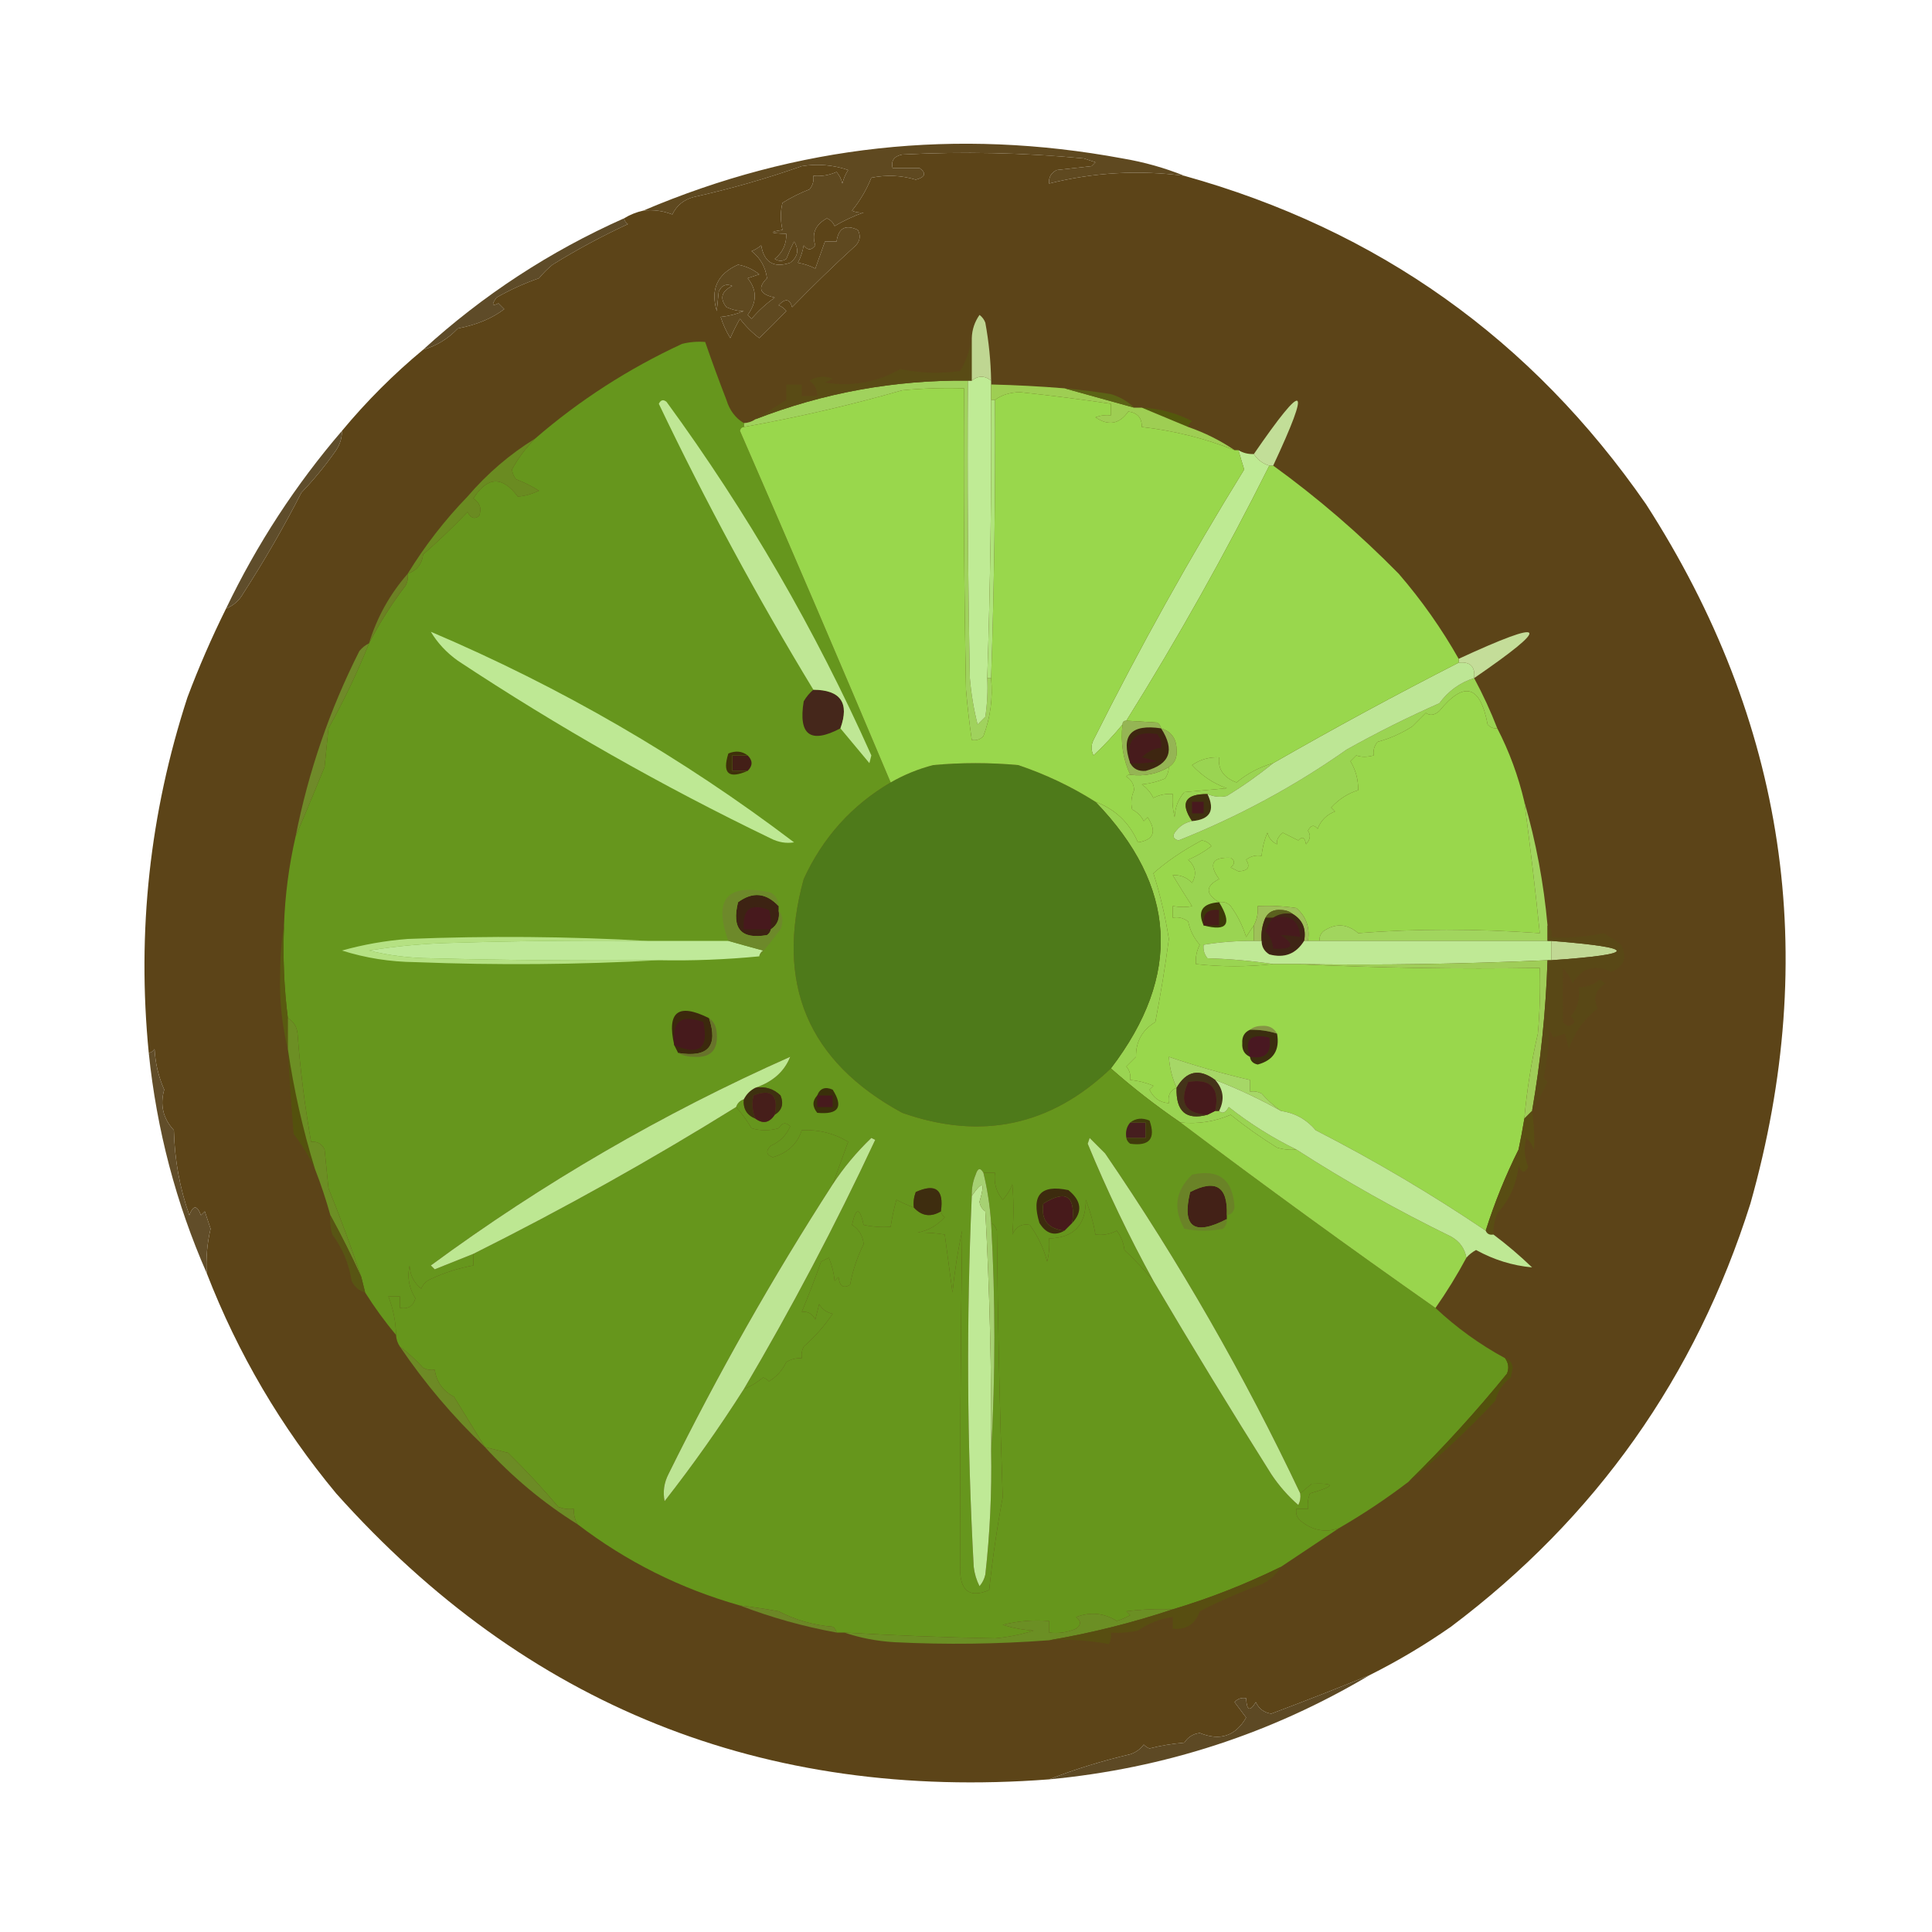 <?xml version="1.0" encoding="UTF-8"?>
<!DOCTYPE svg PUBLIC "-//W3C//DTD SVG 1.1//EN" "http://www.w3.org/Graphics/SVG/1.1/DTD/svg11.dtd">
<svg xmlns="http://www.w3.org/2000/svg" version="1.1" width="500px" height="500px" style="shape-rendering:geometricPrecision; text-rendering:geometricPrecision; image-rendering:optimizeQuality; fill-rule:evenodd; clip-rule:evenodd" xmlns:xlink="http://www.w3.org/1999/xlink">
<g><path style="opacity:0.004" fill="#fefffe" d="M 430.5,24.5 C 431.833,25.167 431.833,25.167 430.5,24.5 Z"/></g>
<g><path style="opacity:0.004" fill="#fefffe" d="M 378.5,26.5 C 379.833,27.167 379.833,27.167 378.5,26.5 Z"/></g>
<g><path style="opacity:0.004" fill="#fefffe" d="M 100.5,30.5 C 101.833,31.167 101.833,31.167 100.5,30.5 Z"/></g>
<g><path style="opacity:0.004" fill="#fefffe" d="M 353.5,30.5 C 354.833,31.167 354.833,31.167 353.5,30.5 Z"/></g>
<g><path style="opacity:0.004" fill="#fefffe" d="M 50.5,40.5 C 51.833,41.167 51.833,41.167 50.5,40.5 Z"/></g>
<g><path style="opacity:1" fill="#5f4920" d="M 306.5,45.5 C 294.676,43.951 283.009,44.618 271.5,47.5C 271.36,45.876 272.027,44.71 273.5,44C 276.5,43.667 279.5,43.333 282.5,43C 282.833,42.667 283.167,42.333 283.5,42C 282.5,41.667 281.5,41.333 280.5,41C 264.861,39.514 249.194,39.181 233.5,40C 231.385,40.424 230.552,41.591 231,43.5C 233.333,43.5 235.667,43.5 238,43.5C 239.814,44.851 239.481,45.851 237,46.5C 233.256,45.374 229.423,45.207 225.5,46C 224.264,49.093 222.597,51.926 220.5,54.5C 221.262,54.911 222.262,55.077 223.5,55C 220.878,55.923 218.378,57.089 216,58.5C 215.612,57.572 214.945,56.905 214,56.5C 211.003,58.144 210.003,60.477 211,63.5C 210,64.833 209,64.833 208,63.5C 207.727,65.101 207.227,66.601 206.5,68C 208.101,68.273 209.601,68.773 211,69.5C 211.856,67.132 212.69,64.798 213.5,62.5C 214.5,62.5 215.5,62.5 216.5,62.5C 216.995,59.003 218.828,58.003 222,59.5C 222.781,60.944 222.614,62.277 221.5,63.5C 215.805,68.696 210.305,74.029 205,79.5C 204.396,77.314 203.23,77.148 201.5,79C 202.308,79.308 202.975,79.808 203.5,80.5C 200.814,83.264 198.481,85.597 196.5,87.5C 194.597,86.053 192.93,84.386 191.5,82.5C 190.573,84.113 189.739,85.779 189,87.5C 187.943,85.781 187.11,83.947 186.5,82C 188.577,81.808 190.577,81.308 192.5,80.5C 191.152,80.55 189.652,80.217 188,79.5C 186.193,77.231 186.693,75.397 189.5,74C 187.892,73.342 186.725,73.842 186,75.5C 185.821,77.424 185.654,79.091 185.5,80.5C 183.801,74.897 185.634,70.897 191,68.5C 193.032,68.858 194.866,69.692 196.5,71C 195.5,71.333 194.5,71.667 193.5,72C 195.936,75.011 195.936,78.178 193.5,81.5C 193.833,81.833 194.167,82.167 194.5,82.5C 196.269,80.443 198.269,78.61 200.5,77C 196.613,76.2 195.946,74.533 198.5,72C 198.091,69.071 196.757,66.738 194.5,65C 195.416,64.626 196.25,64.126 197,63.5C 197.748,67.914 200.248,69.414 204.5,68C 206.515,66.445 206.848,64.611 205.5,62.5C 204.756,63.99 204.09,65.49 203.5,67C 202.5,67.667 201.5,67.667 200.5,67C 202.55,65.364 203.55,63.198 203.5,60.5C 199.162,60.378 198.828,60.045 202.5,59.5C 201.947,57.061 201.947,54.727 202.5,52.5C 204.725,51.106 207.058,49.94 209.5,49C 210.337,47.989 210.67,46.822 210.5,45.5C 212.591,45.682 214.591,45.348 216.5,44.5C 217.251,45.376 217.751,46.376 218,47.5C 218.309,46.234 218.809,45.067 219.5,44C 215.572,42.675 211.572,42.342 207.5,43C 198.382,46.214 189.049,48.881 179.5,51C 176.943,51.685 175.109,53.185 174,55.5C 171.619,54.565 169.119,54.232 166.5,54.5C 206.321,37.55 247.654,33.05 290.5,41C 296.113,41.947 301.446,43.447 306.5,45.5 Z"/></g>
<g><path style="opacity:0.004" fill="#fefffe" d="M 78.5,57.5 C 79.833,58.167 79.833,58.167 78.5,57.5 Z"/></g>
<g><path style="opacity:0.004" fill="#fefffe" d="M 18.5,58.5 C 19.833,59.167 19.833,59.167 18.5,58.5 Z"/></g>
<g><path style="opacity:0.004" fill="#fefffe" d="M 453.5,64.5 C 454.833,65.167 454.833,65.167 453.5,64.5 Z"/></g>
<g><path style="opacity:0.004" fill="#fefffe" d="M 39.5,65.5 C 40.833,66.167 40.833,66.167 39.5,65.5 Z"/></g>
<g><path style="opacity:0.004" fill="#fefffe" d="M 363.5,65.5 C 364.833,66.167 364.833,66.167 363.5,65.5 Z"/></g>
<g><path style="opacity:0.004" fill="#fefffe" d="M 379.5,69.5 C 380.833,70.167 380.833,70.167 379.5,69.5 Z"/></g>
<g><path style="opacity:1" fill="#5e4b28" d="M 161.5,56.5 C 161.611,57.117 161.944,57.617 162.5,58C 155.777,61.111 149.277,64.611 143,68.5C 141.726,69.535 140.56,70.702 139.5,72C 135.66,73.342 131.994,75.009 128.5,77C 127.167,78.84 127.334,79.34 129,78.5C 129.5,79 130,79.5 130.5,80C 127.346,82.406 123.346,84.072 118.5,85C 115.974,87.668 112.974,89.502 109.5,90.5C 124.961,76.386 142.294,65.052 161.5,56.5 Z"/></g>
<g><path style="opacity:0.004" fill="#fefffe" d="M 467.5,79.5 C 468.833,80.167 468.833,80.167 467.5,79.5 Z"/></g>
<g><path style="opacity:0.004" fill="#fefffe" d="M 101.5,81.5 C 102.833,82.167 102.833,82.167 101.5,81.5 Z"/></g>
<g><path style="opacity:1" fill="#5f4d2b" d="M 88.5,111.5 C 88.509,113.308 88.009,114.975 87,116.5C 84.299,120.38 81.299,124.047 78,127.5C 73.444,136.397 68.444,145.064 63,153.5C 61.951,155.384 60.451,156.718 58.5,157.5C 66.512,140.793 76.512,125.459 88.5,111.5 Z"/></g>
<g><path style="opacity:0.004" fill="#fefffe" d="M 11.5,169.5 C 12.833,170.167 12.833,170.167 11.5,169.5 Z"/></g>
<g><path style="opacity:0.004" fill="#fefffe" d="M 48.5,180.5 C 47.833,179.167 47.833,179.167 48.5,180.5 Z"/></g>
<g><path style="opacity:0.004" fill="#fefffe" d="M 491.5,211.5 C 492.833,212.167 492.833,212.167 491.5,211.5 Z"/></g>
<g><path style="opacity:1" fill="#5c4418" d="M 306.5,45.5 C 356.589,59.457 396.422,87.791 426,130.5C 462.179,186.739 471.179,247.072 453,311.5C 438.836,356.319 413.003,392.819 375.5,421C 368.775,425.693 361.775,429.86 354.5,433.5C 346.173,436.92 337.673,440.254 329,443.5C 327.11,443.215 325.777,442.215 325,440.5C 323.484,443.051 322.651,442.718 322.5,439.5C 321.325,439.281 320.325,439.614 319.5,440.5C 320.5,441.833 321.5,443.167 322.5,444.5C 319.757,449.287 315.757,450.621 310.5,448.5C 308.792,448.703 307.459,449.536 306.5,451C 303.443,451.256 300.443,451.756 297.5,452.5C 296.914,452.291 296.414,451.957 296,451.5C 295.097,452.701 293.931,453.535 292.5,454C 285.109,455.74 278.109,457.907 271.5,460.5C 197.611,466.12 136.111,441.454 87,386.5C 72.753,369.343 61.586,350.343 53.5,329.5C 53.273,325.61 53.606,321.776 54.5,318C 54,316.5 53.5,315 53,313.5C 52.667,313.833 52.333,314.167 52,314.5C 51,311.833 50,311.833 49,314.5C 46.515,307.472 45.182,300.139 45,292.5C 42.195,289.447 41.361,285.947 42.5,282C 41.023,278.67 40.19,275.17 40,271.5C 39.617,272.056 39.117,272.389 38.5,272.5C 35.413,241.117 38.747,210.45 48.5,180.5C 51.444,172.668 54.778,165.002 58.5,157.5C 60.451,156.718 61.951,155.384 63,153.5C 68.444,145.064 73.444,136.397 78,127.5C 81.299,124.047 84.299,120.38 87,116.5C 88.009,114.975 88.509,113.308 88.5,111.5C 94.876,103.825 101.876,96.825 109.5,90.5C 112.974,89.502 115.974,87.668 118.5,85C 123.346,84.072 127.346,82.406 130.5,80C 130,79.5 129.5,79 129,78.5C 127.334,79.34 127.167,78.84 128.5,77C 131.994,75.009 135.66,73.342 139.5,72C 140.56,70.702 141.726,69.535 143,68.5C 149.277,64.611 155.777,61.111 162.5,58C 161.944,57.617 161.611,57.117 161.5,56.5C 163.05,55.559 164.716,54.892 166.5,54.5C 169.119,54.232 171.619,54.565 174,55.5C 175.109,53.185 176.943,51.685 179.5,51C 189.049,48.881 198.382,46.214 207.5,43C 211.572,42.342 215.572,42.675 219.5,44C 218.809,45.067 218.309,46.234 218,47.5C 217.751,46.376 217.251,45.376 216.5,44.5C 214.591,45.348 212.591,45.682 210.5,45.5C 210.67,46.822 210.337,47.989 209.5,49C 207.058,49.94 204.725,51.106 202.5,52.5C 201.947,54.727 201.947,57.061 202.5,59.5C 198.828,60.045 199.162,60.378 203.5,60.5C 203.55,63.198 202.55,65.364 200.5,67C 201.5,67.667 202.5,67.667 203.5,67C 204.09,65.49 204.756,63.99 205.5,62.5C 206.848,64.611 206.515,66.445 204.5,68C 200.248,69.414 197.748,67.914 197,63.5C 196.25,64.126 195.416,64.626 194.5,65C 196.757,66.738 198.091,69.071 198.5,72C 195.946,74.533 196.613,76.2 200.5,77C 198.269,78.61 196.269,80.443 194.5,82.5C 194.167,82.167 193.833,81.833 193.5,81.5C 195.936,78.178 195.936,75.011 193.5,72C 194.5,71.667 195.5,71.333 196.5,71C 194.866,69.692 193.032,68.858 191,68.5C 185.634,70.897 183.801,74.897 185.5,80.5C 185.654,79.091 185.821,77.424 186,75.5C 186.725,73.842 187.892,73.342 189.5,74C 186.693,75.397 186.193,77.231 188,79.5C 189.652,80.217 191.152,80.55 192.5,80.5C 190.577,81.308 188.577,81.808 186.5,82C 187.11,83.947 187.943,85.781 189,87.5C 189.739,85.779 190.573,84.113 191.5,82.5C 192.93,84.386 194.597,86.053 196.5,87.5C 198.481,85.597 200.814,83.264 203.5,80.5C 202.975,79.808 202.308,79.308 201.5,79C 203.23,77.148 204.396,77.314 205,79.5C 210.305,74.029 215.805,68.696 221.5,63.5C 222.614,62.277 222.781,60.944 222,59.5C 218.828,58.003 216.995,59.003 216.5,62.5C 215.5,62.5 214.5,62.5 213.5,62.5C 212.69,64.798 211.856,67.132 211,69.5C 209.601,68.773 208.101,68.273 206.5,68C 207.227,66.601 207.727,65.101 208,63.5C 209,64.833 210,64.833 211,63.5C 210.003,60.477 211.003,58.144 214,56.5C 214.945,56.905 215.612,57.572 216,58.5C 218.378,57.089 220.878,55.923 223.5,55C 222.262,55.077 221.262,54.911 220.5,54.5C 222.597,51.926 224.264,49.093 225.5,46C 229.423,45.207 233.256,45.374 237,46.5C 239.481,45.851 239.814,44.851 238,43.5C 235.667,43.5 233.333,43.5 231,43.5C 230.552,41.591 231.385,40.424 233.5,40C 249.194,39.181 264.861,39.514 280.5,41C 281.5,41.333 282.5,41.667 283.5,42C 283.167,42.333 282.833,42.667 282.5,43C 279.5,43.333 276.5,43.667 273.5,44C 272.027,44.71 271.36,45.876 271.5,47.5C 283.009,44.618 294.676,43.951 306.5,45.5 Z"/></g>
<g><path style="opacity:1" fill="#9ad452" d="M 381.5,175.5 C 383.771,179.709 385.771,184.042 387.5,188.5C 386.504,188.586 385.671,188.252 385,187.5C 383.082,177.3 378.915,176.133 372.5,184C 371.24,185.113 370.073,185.28 369,184.5C 367.833,185.667 366.667,186.833 365.5,188C 362.709,189.789 359.709,191.122 356.5,192C 355.663,193.011 355.33,194.178 355.5,195.5C 353.799,195.966 352.299,195.966 351,195.5C 350.5,196 350,196.5 349.5,197C 350.867,199.301 351.534,201.801 351.5,204.5C 348.813,205.336 346.48,206.836 344.5,209C 344.833,209.333 345.167,209.667 345.5,210C 343.333,210.833 341.833,212.333 341,214.5C 340.086,213.346 339.253,213.513 338.5,215C 339.28,216.073 339.113,217.24 338,218.5C 337.683,216.699 337.016,216.366 336,217.5C 334.667,216.833 333.333,216.167 332,215.5C 330.796,216.471 330.296,217.471 330.5,218.5C 329.201,217.91 328.368,216.91 328,215.5C 327.187,217.436 326.687,219.436 326.5,221.5C 325.022,221.238 323.689,221.571 322.5,222.5C 323.661,224.378 322.994,225.378 320.5,225.5C 319.833,225.167 319.167,224.833 318.5,224.5C 319.641,223.575 319.641,222.741 318.5,222C 313.695,221.776 312.695,223.61 315.5,227.5C 311.928,229.329 311.928,231.329 315.5,233.5C 316.675,233.281 317.675,233.614 318.5,234.5C 320.278,236.945 321.611,239.611 322.5,242.5C 323.176,241.398 323.842,240.398 324.5,239.5C 324.5,240.833 324.5,242.167 324.5,243.5C 320.131,243.467 315.798,243.8 311.5,244.5C 311.33,245.822 311.663,246.989 312.5,248C 318.348,248.173 324.015,248.673 329.5,249.5C 322.761,250.239 316.094,250.239 309.5,249.5C 309.357,247.738 309.691,246.071 310.5,244.5C 308.97,242.774 307.97,240.774 307.5,238.5C 306.311,237.571 304.978,237.238 303.5,237.5C 303.5,236.5 303.5,235.5 303.5,234.5C 305.446,234.807 307.113,234.807 308.5,234.5C 306.726,231.763 305.059,229.096 303.5,226.5C 305.484,226.383 307.15,227.05 308.5,228.5C 309.78,226.276 309.447,224.276 307.5,222.5C 309.664,221.586 311.664,220.419 313.5,219C 312.892,218.13 312.059,217.63 311,217.5C 306.07,220.136 301.903,222.97 298.5,226C 300.257,231.53 301.591,237.197 302.5,243C 301.543,250.203 300.376,257.37 299,264.5C 295.603,266.558 293.937,269.558 294,273.5C 293.167,274.333 292.333,275.167 291.5,276C 292.337,277.011 292.67,278.178 292.5,279.5C 294.564,279.687 296.564,280.187 298.5,281C 298.167,281.333 297.833,281.667 297.5,282C 298.509,284.172 300.176,285.338 302.5,285.5C 302.157,283.517 302.824,282.183 304.5,281.5C 304.288,287.643 306.955,289.976 312.5,288.5C 313.167,288.167 313.833,287.833 314.5,287.5C 314.833,287.5 315.167,287.5 315.5,287.5C 316.329,288.332 317.162,287.999 318,286.5C 323.509,290.83 329.343,294.496 335.5,297.5C 333.801,297.66 332.134,297.494 330.5,297C 326.324,294.412 322.324,291.579 318.5,288.5C 314.374,290.281 310.041,290.948 305.5,290.5C 299.19,286.185 293.19,281.518 287.5,276.5C 305.942,252.354 304.609,229.354 283.5,207.5C 288.619,209.42 292.286,212.92 294.5,218C 298.601,217.391 299.434,215.224 297,211.5C 296.667,211.833 296.333,212.167 296,212.5C 295.333,211.167 294.333,210.167 293,209.5C 292.605,207.821 292.772,206.155 293.5,204.5C 293.471,202.971 292.804,201.804 291.5,201C 291.728,200.601 292.062,200.435 292.5,200.5C 296.162,200.966 299.495,200.299 302.5,198.5C 302.461,199.583 302.127,200.583 301.5,201.5C 299.577,202.308 297.577,202.808 295.5,203C 296.77,203.9 297.77,205.066 298.5,206.5C 300.071,205.691 301.738,205.357 303.5,205.5C 303.338,207.527 303.505,209.527 304,211.5C 304.093,208.993 304.926,206.826 306.5,205C 310.167,204.667 313.833,204.333 317.5,204C 314.018,202.756 311.018,200.756 308.5,198C 310.656,196.546 312.99,195.879 315.5,196C 315.159,199.059 316.659,201.226 320,202.5C 322.853,200.158 326.019,198.491 329.5,197.5C 325.733,200.56 321.733,203.394 317.5,206C 315.803,206.384 314.137,206.218 312.5,205.5C 306.687,205.466 305.353,207.8 308.5,212.5C 306.629,212.859 305.129,213.859 304,215.5C 303.409,216.483 303.743,217.15 305,217.5C 320.493,211.34 334.993,203.506 348.5,194C 356.321,189.617 364.321,185.617 372.5,182C 374.839,178.814 377.839,176.648 381.5,175.5 Z"/></g>
<g><path style="opacity:1" fill="#403110" d="M 312.5,205.5 C 314.521,209.751 313.187,212.084 308.5,212.5C 305.353,207.8 306.687,205.466 312.5,205.5 Z"/></g>
<g><path style="opacity:1" fill="#48191e" d="M 308.5,207.5 C 309.5,207.5 310.5,207.5 311.5,207.5C 311.5,208.5 311.5,209.5 311.5,210.5C 310.5,210.5 309.5,210.5 308.5,210.5C 308.5,209.5 308.5,208.5 308.5,207.5 Z"/></g>
<g><path style="opacity:1" fill="#95b554" d="M 291.5,186.5 C 293.934,186.648 296.601,186.814 299.5,187C 300.056,187.383 300.389,187.883 300.5,188.5C 303.117,189.297 304.45,191.131 304.5,194C 304.693,196.008 304.026,197.508 302.5,198.5C 299.495,200.299 296.162,200.966 292.5,200.5C 290.642,196.473 289.975,192.14 290.5,187.5C 290.5,186.833 290.833,186.5 291.5,186.5 Z"/></g>
<g><path style="opacity:1" fill="#4e7a1a" d="M 283.5,207.5 C 304.609,229.354 305.942,252.354 287.5,276.5C 271.961,291.367 253.961,295.2 233.5,288C 209.07,274.743 200.57,254.576 208,227.5C 212.947,216.727 220.447,208.393 230.5,202.5C 233.936,200.519 237.603,199.019 241.5,198C 248.833,197.333 256.167,197.333 263.5,198C 270.614,200.392 277.281,203.559 283.5,207.5 Z"/></g>
<g><path style="opacity:1" fill="#3e2611" d="M 300.5,188.5 C 304.119,194.138 302.786,197.804 296.5,199.5C 294.645,199.66 293.312,198.993 292.5,197.5C 290,190.321 292.666,187.321 300.5,188.5 Z"/></g>
<g><path style="opacity:1" fill="#471b1c" d="M 292.5,197.5 C 291.333,191.504 293.666,189.004 299.5,190C 300.337,191.011 300.67,192.178 300.5,193.5C 298.567,193.729 296.9,194.562 295.5,196C 296.833,196.333 298.167,196.667 299.5,197C 297.19,197.497 294.857,197.663 292.5,197.5 Z"/></g>
<g><path style="opacity:1" fill="#6f8a29" d="M 95.5,166.5 C 92.487,174.023 88.987,181.357 85,188.5C 84.667,191.833 84.333,195.167 84,198.5C 81.481,204.684 78.981,210.684 76.5,216.5C 79.822,199.675 85.322,183.675 93,168.5C 93.708,167.619 94.542,166.953 95.5,166.5 Z"/></g>
<g><path style="opacity:1" fill="#bde695" d="M 377.5,171.5 C 380.5,171.167 381.833,172.5 381.5,175.5C 377.839,176.648 374.839,178.814 372.5,182C 364.321,185.617 356.321,189.617 348.5,194C 334.993,203.506 320.493,211.34 305,217.5C 303.743,217.15 303.409,216.483 304,215.5C 305.129,213.859 306.629,212.859 308.5,212.5C 313.187,212.084 314.521,209.751 312.5,205.5C 314.137,206.218 315.803,206.384 317.5,206C 321.733,203.394 325.733,200.56 329.5,197.5C 345.22,188.478 361.22,179.811 377.5,171.5 Z"/></g>
<g><path style="opacity:1" fill="#a0d25d" d="M 250.5,98.5 C 250.333,124.169 250.5,149.835 251,175.5C 251.34,179.558 252.007,183.558 253,187.5C 253.667,186.833 254.333,186.167 255,185.5C 255.498,182.183 255.665,178.85 255.5,175.5C 255.833,175.5 256.167,175.5 256.5,175.5C 256.986,180.699 256.319,185.699 254.5,190.5C 253.675,191.386 252.675,191.719 251.5,191.5C 250.869,187.196 250.369,182.863 250,178.5C 249.5,152.502 249.333,126.502 249.5,100.5C 244.156,100.334 238.823,100.501 233.5,101C 220.21,104.824 206.544,107.99 192.5,110.5C 192.5,110.167 192.5,109.833 192.5,109.5C 193.609,109.443 194.609,109.11 195.5,108.5C 213.142,101.644 231.475,98.311 250.5,98.5 Z"/></g>
<g><path style="opacity:1" fill="#99d74c" d="M 387.5,188.5 C 390.583,194.454 392.916,200.787 394.5,207.5C 396.002,218.846 397.335,230.179 398.5,241.5C 381.987,240.324 366.32,240.324 351.5,241.5C 348.606,239.036 345.606,238.87 342.5,241C 341.748,241.671 341.414,242.504 341.5,243.5C 340.5,243.5 339.5,243.5 338.5,243.5C 339.037,240.028 338.037,237.195 335.5,235C 332.183,234.502 328.85,234.335 325.5,234.5C 325.634,236.292 325.301,237.958 324.5,239.5C 323.842,240.398 323.176,241.398 322.5,242.5C 321.611,239.611 320.278,236.945 318.5,234.5C 317.675,233.614 316.675,233.281 315.5,233.5C 311.928,231.329 311.928,229.329 315.5,227.5C 312.695,223.61 313.695,221.776 318.5,222C 319.641,222.741 319.641,223.575 318.5,224.5C 319.167,224.833 319.833,225.167 320.5,225.5C 322.994,225.378 323.661,224.378 322.5,222.5C 323.689,221.571 325.022,221.238 326.5,221.5C 326.687,219.436 327.187,217.436 328,215.5C 328.368,216.91 329.201,217.91 330.5,218.5C 330.296,217.471 330.796,216.471 332,215.5C 333.333,216.167 334.667,216.833 336,217.5C 337.016,216.366 337.683,216.699 338,218.5C 339.113,217.24 339.28,216.073 338.5,215C 339.253,213.513 340.086,213.346 341,214.5C 341.833,212.333 343.333,210.833 345.5,210C 345.167,209.667 344.833,209.333 344.5,209C 346.48,206.836 348.813,205.336 351.5,204.5C 351.534,201.801 350.867,199.301 349.5,197C 350,196.5 350.5,196 351,195.5C 352.299,195.966 353.799,195.966 355.5,195.5C 355.33,194.178 355.663,193.011 356.5,192C 359.709,191.122 362.709,189.789 365.5,188C 366.667,186.833 367.833,185.667 369,184.5C 370.073,185.28 371.24,185.113 372.5,184C 378.915,176.133 383.082,177.3 385,187.5C 385.671,188.252 386.504,188.586 387.5,188.5 Z"/></g>
<g><path style="opacity:1" fill="#66961d" d="M 192.5,109.5 C 192.5,109.833 192.5,110.167 192.5,110.5C 191.957,110.56 191.624,110.893 191.5,111.5C 204.702,141.78 217.702,172.114 230.5,202.5C 220.447,208.393 212.947,216.727 208,227.5C 200.57,254.576 209.07,274.743 233.5,288C 253.961,295.2 271.961,291.367 287.5,276.5C 293.19,281.518 299.19,286.185 305.5,290.5C 327.196,306.855 349.196,322.855 371.5,338.5C 376.936,343.601 382.936,347.934 389.5,351.5C 390.412,352.738 390.579,354.072 390,355.5C 382.06,365.277 373.56,374.61 364.5,383.5C 358.795,387.859 352.795,391.859 346.5,395.5C 342.905,396.733 339.572,396.066 336.5,393.5C 335.614,392.675 335.281,391.675 335.5,390.5C 336.5,390.5 337.5,390.5 338.5,390.5C 338.343,389.127 338.51,387.793 339,386.5C 345.625,384.612 345.791,383.778 339.5,384C 338.429,384.852 337.429,385.685 336.5,386.5C 322.024,355.89 305.191,326.557 286,298.5C 284.667,297.167 283.333,295.833 282,294.5C 281.833,295 281.667,295.5 281.5,296C 286.53,308.18 292.197,320.013 298.5,331.5C 296.24,328.736 293.74,326.069 291,323.5C 290.784,321.616 290.117,319.949 289,318.5C 287.301,319.406 285.467,319.739 283.5,319.5C 282.978,316.432 282.145,313.432 281,310.5C 281.06,317.029 277.893,320.363 271.5,320.5C 271.662,322.527 271.495,324.527 271,326.5C 270.109,323.062 268.609,319.896 266.5,317C 264.43,316.621 262.93,317.455 262,319.5C 262.363,315.199 262.363,310.866 262,306.5C 261.417,308.002 260.584,309.335 259.5,310.5C 257.829,308.49 257.162,306.157 257.5,303.5C 256.5,303.5 255.5,303.5 254.5,303.5C 253.698,302.115 253.031,302.282 252.5,304C 251.767,305.766 251.433,307.599 251.5,309.5C 250.085,341.495 250.252,373.495 252,405.5C 252.202,407.256 252.702,408.922 253.5,410.5C 254.251,409.624 254.751,408.624 255,407.5C 256.195,396.867 256.695,386.2 256.5,375.5C 257.633,355.995 257.633,336.329 256.5,316.5C 257.222,316.918 257.722,317.584 258,318.5C 258.208,341.513 258.708,364.513 259.5,387.5C 258.013,395.45 256.846,403.45 256,411.5C 251.298,413.499 248.798,411.999 248.5,407C 248.436,377.509 248.602,348.009 249,318.5C 247.879,323.689 247.045,329.022 246.5,334.5C 245.833,329.5 245.167,324.5 244.5,319.5C 242.259,319.119 239.926,318.952 237.5,319C 240.29,318.439 242.623,317.106 244.5,315C 243.944,314.617 243.611,314.117 243.5,313.5C 244.321,307.842 242.154,306.175 237,308.5C 236.51,309.793 236.343,311.127 236.5,312.5C 234.97,311.933 233.47,311.267 232,310.5C 231.338,312.813 230.838,315.146 230.5,317.5C 228.143,317.663 225.81,317.497 223.5,317C 222.51,312.366 221.51,312.366 220.5,317C 222.328,318.163 223.328,319.83 223.5,322C 221.848,325.326 220.682,328.826 220,332.5C 218.284,333.552 217.284,332.886 217,330.5C 216.667,330.833 216.333,331.167 216,331.5C 215.808,329.423 215.308,327.423 214.5,325.5C 213.833,325.833 213.167,326.167 212.5,326.5C 210.895,331.007 209.229,335.34 207.5,339.5C 209.124,339.36 210.29,340.027 211,341.5C 211.333,340.167 211.667,338.833 212,337.5C 212.772,338.849 213.939,339.682 215.5,340C 213.333,343.197 210.833,346.03 208,348.5C 207.517,349.448 207.351,350.448 207.5,351.5C 206.07,351.421 204.736,351.754 203.5,352.5C 202.479,354.619 200.979,356.286 199,357.5C 198.586,357.043 198.086,356.709 197.5,356.5C 195.971,357.763 194.305,358.763 192.5,359.5C 204.875,338.535 216.208,317.035 226.5,295C 226.167,294.833 225.833,294.667 225.5,294.5C 221.682,298.162 218.349,302.162 215.5,306.5C 216.833,302.833 218.167,299.167 219.5,295.5C 215.858,293.29 211.858,292.29 207.5,292.5C 206.361,296.036 203.861,298.369 200,299.5C 198.287,298.863 198.121,297.863 199.5,296.5C 201.833,295.5 203.5,293.833 204.5,291.5C 203.424,290.344 202.424,290.511 201.5,292C 199.167,292.667 196.833,292.667 194.5,292C 193.335,290.008 192.002,288.175 190.5,286.5C 190.833,285.5 191.5,284.833 192.5,284.5C 192.273,286.933 193.273,288.599 195.5,289.5C 197.455,290.93 199.121,290.597 200.5,288.5C 202.377,287.341 202.877,285.674 202,283.5C 200.211,281.771 198.044,281.104 195.5,281.5C 200.002,279.975 203.002,277.308 204.5,273.5C 171.496,288.164 140.496,306.164 111.5,327.5C 111.833,327.833 112.167,328.167 112.5,328.5C 115.859,327.151 119.192,325.818 122.5,324.5C 122.5,325.5 122.5,326.5 122.5,327.5C 118.715,328.178 115.049,329.345 111.5,331C 110.333,331.5 109.5,332.333 109,333.5C 107.113,331.974 106.113,329.974 106,327.5C 105.336,330.516 105.836,333.349 107.5,336C 106.968,338.02 105.635,338.853 103.5,338.5C 103.5,337.5 103.5,336.5 103.5,335.5C 102.5,335.5 101.5,335.5 100.5,335.5C 101.758,338.694 102.424,342.027 102.5,345.5C 99.589,342.01 96.922,338.344 94.5,334.5C 94.167,333.167 93.833,331.833 93.5,330.5C 90.881,322.729 88.048,315.062 85,307.5C 84.667,304.167 84.333,300.833 84,297.5C 83.29,296.027 82.124,295.36 80.5,295.5C 78.874,286.248 77.707,276.914 77,267.5C 76.8,265.68 75.966,264.347 74.5,263.5C 73.508,255.684 73.174,247.684 73.5,239.5C 73.764,231.721 74.764,224.054 76.5,216.5C 78.981,210.684 81.481,204.684 84,198.5C 84.333,195.167 84.667,191.833 85,188.5C 88.987,181.357 92.487,174.023 95.5,166.5C 98.203,161.258 101.369,156.258 105,151.5C 105.483,150.552 105.649,149.552 105.5,148.5C 107.893,147.647 109.226,145.981 109.5,143.5C 113.342,140.165 117.175,136.498 121,132.5C 121.853,134.125 122.853,134.458 124,133.5C 124.711,131.633 124.211,130.133 122.5,129C 126.149,123.29 129.982,123.124 134,128.5C 135.624,128.43 137.457,127.93 139.5,127C 137.623,125.815 135.623,124.815 133.5,124C 132.941,123.275 132.608,122.442 132.5,121.5C 134.106,118.557 136.106,115.891 138.5,113.5C 149.944,103.6 162.611,95.434 176.5,89C 178.473,88.504 180.473,88.338 182.5,88.5C 184.209,93.452 186.042,98.452 188,103.5C 188.814,106.177 190.314,108.177 192.5,109.5 Z"/></g>
<g><path style="opacity:1" fill="#431f17" d="M 193.5,195.5 C 194.833,196.833 194.833,198.167 193.5,199.5C 192.167,199.5 190.833,199.5 189.5,199.5C 189.5,198.167 189.5,196.833 189.5,195.5C 190.833,195.5 192.167,195.5 193.5,195.5 Z"/></g>
<g><path style="opacity:1" fill="#3f310a" d="M 193.5,195.5 C 192.167,195.5 190.833,195.5 189.5,195.5C 189.5,196.833 189.5,198.167 189.5,199.5C 190.833,199.5 192.167,199.5 193.5,199.5C 188.539,201.673 186.872,200.173 188.5,195C 190.387,194.22 192.054,194.387 193.5,195.5 Z"/></g>
<g><path style="opacity:1" fill="#bee894" d="M 111.5,163.5 C 145.17,177.828 176.503,195.995 205.5,218C 203.447,218.325 201.447,217.991 199.5,217C 171.395,203.452 144.395,188.119 118.5,171C 115.572,168.91 113.239,166.41 111.5,163.5 Z"/></g>
<g><path style="opacity:1" fill="#45271b" d="M 210.5,178.5 C 217.552,178.55 219.885,181.883 217.5,188.5C 209.741,192.582 206.574,190.249 208,181.5C 208.698,180.309 209.531,179.309 210.5,178.5 Z"/></g>
<g><path style="opacity:1" fill="#c4dd99" d="M 381.5,175.5 C 381.833,172.5 380.5,171.167 377.5,171.5C 377.5,171.167 377.5,170.833 377.5,170.5C 400.501,159.878 401.834,161.545 381.5,175.5 Z"/></g>
<g><path style="opacity:1" fill="#6c8124" d="M 105.5,148.5 C 105.649,149.552 105.483,150.552 105,151.5C 101.369,156.258 98.203,161.258 95.5,166.5C 97.544,159.788 100.877,153.788 105.5,148.5 Z"/></g>
<g><path style="opacity:1" fill="#bfeb95" d="M 256.5,98.5 C 256.5,98.833 256.5,99.167 256.5,99.5C 256.5,100.833 256.5,102.167 256.5,103.5C 256.627,127.509 256.294,151.509 255.5,175.5C 255.665,178.85 255.498,182.183 255,185.5C 254.333,186.167 253.667,186.833 253,187.5C 252.007,183.558 251.34,179.558 251,175.5C 250.5,149.835 250.333,124.169 250.5,98.5C 250.833,98.5 251.167,98.5 251.5,98.5C 253.167,97.167 254.833,97.167 256.5,98.5 Z"/></g>
<g><path style="opacity:1" fill="#bfe795" d="M 217.5,188.5 C 219.885,181.883 217.552,178.55 210.5,178.5C 195.984,154.604 182.651,129.937 170.5,104.5C 171.002,103.479 171.668,103.312 172.5,104C 193.367,132.556 211.034,163.056 225.5,195.5C 225.333,196.167 225.167,196.833 225,197.5C 222.492,194.469 219.992,191.469 217.5,188.5 Z"/></g>
<g><path style="opacity:1" fill="#beea93" d="M 320.5,116.5 C 321.708,117.234 323.041,117.567 324.5,117.5C 325.436,118.974 326.77,119.974 328.5,120.5C 317.157,143.2 304.823,165.2 291.5,186.5C 290.833,186.5 290.5,186.833 290.5,187.5C 288.233,190.271 285.733,192.938 283,195.5C 282.333,194.167 282.333,192.833 283,191.5C 294.957,167.585 307.957,144.252 322,121.5C 321.513,119.956 321.013,118.29 320.5,116.5 Z"/></g>
<g><path style="opacity:1" fill="#99d74d" d="M 328.5,120.5 C 328.833,120.5 329.167,120.5 329.5,120.5C 341.026,128.846 351.859,138.18 362,148.5C 367.924,155.366 373.091,162.699 377.5,170.5C 377.5,170.833 377.5,171.167 377.5,171.5C 361.22,179.811 345.22,188.478 329.5,197.5C 326.019,198.491 322.853,200.158 320,202.5C 316.659,201.226 315.159,199.059 315.5,196C 312.99,195.879 310.656,196.546 308.5,198C 311.018,200.756 314.018,202.756 317.5,204C 313.833,204.333 310.167,204.667 306.5,205C 304.926,206.826 304.093,208.993 304,211.5C 303.505,209.527 303.338,207.527 303.5,205.5C 301.738,205.357 300.071,205.691 298.5,206.5C 297.77,205.066 296.77,203.9 295.5,203C 297.577,202.808 299.577,202.308 301.5,201.5C 302.127,200.583 302.461,199.583 302.5,198.5C 304.026,197.508 304.693,196.008 304.5,194C 304.45,191.131 303.117,189.297 300.5,188.5C 300.389,187.883 300.056,187.383 299.5,187C 296.601,186.814 293.934,186.648 291.5,186.5C 304.823,165.2 317.157,143.2 328.5,120.5 Z"/></g>
<g><path style="opacity:1" fill="#6a8b21" d="M 138.5,113.5 C 136.106,115.891 134.106,118.557 132.5,121.5C 132.608,122.442 132.941,123.275 133.5,124C 135.623,124.815 137.623,125.815 139.5,127C 137.457,127.93 135.624,128.43 134,128.5C 129.982,123.124 126.149,123.29 122.5,129C 124.211,130.133 124.711,131.633 124,133.5C 122.853,134.458 121.853,134.125 121,132.5C 117.175,136.498 113.342,140.165 109.5,143.5C 109.226,145.981 107.893,147.647 105.5,148.5C 109.958,141.235 115.124,134.568 121,128.5C 126.137,122.518 131.97,117.518 138.5,113.5 Z"/></g>
<g><path style="opacity:1" fill="#c2de98" d="M 329.5,120.5 C 329.167,120.5 328.833,120.5 328.5,120.5C 326.77,119.974 325.436,118.974 324.5,117.5C 337.813,98.144 339.48,99.144 329.5,120.5 Z"/></g>
<g><path style="opacity:1" fill="#53580c" d="M 295.5,105.5 C 300.131,105.723 304.464,106.89 308.5,109C 307.944,109.383 307.611,109.883 307.5,110.5C 303.429,108.815 299.429,107.148 295.5,105.5 Z"/></g>
<g><path style="opacity:1" fill="#9ece53" d="M 256.5,99.5 C 262.845,99.653 269.178,99.986 275.5,100.5C 281.394,102.153 287.394,103.82 293.5,105.5C 294.167,105.5 294.833,105.5 295.5,105.5C 299.429,107.148 303.429,108.815 307.5,110.5C 311.813,111.99 315.813,113.99 319.5,116.5C 311.887,113.472 303.887,111.472 295.5,110.5C 295.542,108.151 294.375,106.818 292,106.5C 289.703,109.78 286.87,110.28 283.5,108C 284.793,107.51 286.127,107.343 287.5,107.5C 287.5,106.5 287.5,105.5 287.5,104.5C 279.702,103.34 271.869,102.34 264,101.5C 261.39,101.533 259.223,102.2 257.5,103.5C 257.167,103.5 256.833,103.5 256.5,103.5C 256.5,102.167 256.5,100.833 256.5,99.5 Z"/></g>
<g><path style="opacity:1" fill="#99d74c" d="M 256.5,175.5 C 257.309,151.509 257.643,127.509 257.5,103.5C 259.223,102.2 261.39,101.533 264,101.5C 271.869,102.34 279.702,103.34 287.5,104.5C 287.5,105.5 287.5,106.5 287.5,107.5C 286.127,107.343 284.793,107.51 283.5,108C 286.87,110.28 289.703,109.78 292,106.5C 294.375,106.818 295.542,108.151 295.5,110.5C 303.887,111.472 311.887,113.472 319.5,116.5C 319.833,116.5 320.167,116.5 320.5,116.5C 321.013,118.29 321.513,119.956 322,121.5C 307.957,144.252 294.957,167.585 283,191.5C 282.333,192.833 282.333,194.167 283,195.5C 285.733,192.938 288.233,190.271 290.5,187.5C 289.975,192.14 290.642,196.473 292.5,200.5C 292.062,200.435 291.728,200.601 291.5,201C 292.804,201.804 293.471,202.971 293.5,204.5C 292.772,206.155 292.605,207.821 293,209.5C 294.333,210.167 295.333,211.167 296,212.5C 296.333,212.167 296.667,211.833 297,211.5C 299.434,215.224 298.601,217.391 294.5,218C 292.286,212.92 288.619,209.42 283.5,207.5C 277.281,203.559 270.614,200.392 263.5,198C 256.167,197.333 248.833,197.333 241.5,198C 237.603,199.019 233.936,200.519 230.5,202.5C 217.702,172.114 204.702,141.78 191.5,111.5C 191.624,110.893 191.957,110.56 192.5,110.5C 206.544,107.99 220.21,104.824 233.5,101C 238.823,100.501 244.156,100.334 249.5,100.5C 249.333,126.502 249.5,152.502 250,178.5C 250.369,182.863 250.869,187.196 251.5,191.5C 252.675,191.719 253.675,191.386 254.5,190.5C 256.319,185.699 256.986,180.699 256.5,175.5 Z"/></g>
<g><path style="opacity:1" fill="#afe37b" d="M 256.5,103.5 C 256.833,103.5 257.167,103.5 257.5,103.5C 257.643,127.509 257.309,151.509 256.5,175.5C 256.167,175.5 255.833,175.5 255.5,175.5C 256.294,151.509 256.627,127.509 256.5,103.5 Z"/></g>
<g><path style="opacity:1" fill="#5b6315" d="M 275.5,100.5 C 279.509,100.858 283.509,101.358 287.5,102C 289.879,102.716 291.879,103.883 293.5,105.5C 287.394,103.82 281.394,102.153 275.5,100.5 Z"/></g>
<g><path style="opacity:1" fill="#594b15" d="M 251.5,87.5 C 251.5,91.167 251.5,94.833 251.5,98.5C 251.167,98.5 250.833,98.5 250.5,98.5C 231.475,98.311 213.142,101.644 195.5,108.5C 198.177,106.818 200.843,105.151 203.5,103.5C 203.5,102.167 203.5,100.833 203.5,99.5C 204.833,99.5 206.167,99.5 207.5,99.5C 207.5,100.5 207.5,101.5 207.5,102.5C 208.833,102.5 210.167,102.5 211.5,102.5C 211.52,100.857 210.853,99.524 209.5,98.5C 211.421,97.359 213.421,97.192 215.5,98C 214.833,98.333 214.167,98.667 213.5,99C 220.431,100.141 226.931,98.975 233,95.5C 238.126,96.592 243.293,96.759 248.5,96C 250.041,93.323 251.041,90.49 251.5,87.5 Z"/></g>
<g><path style="opacity:1" fill="#bfd692" d="M 256.5,98.5 C 254.833,97.167 253.167,97.167 251.5,98.5C 251.5,94.833 251.5,91.167 251.5,87.5C 251.565,85.304 252.232,83.304 253.5,81.5C 254.192,82.025 254.692,82.692 255,83.5C 255.912,88.464 256.412,93.464 256.5,98.5 Z"/></g>
<g><path style="opacity:0.004" fill="#fefffe" d="M 9.5,224.5 C 10.833,225.167 10.833,225.167 9.5,224.5 Z"/></g>
<g><path style="opacity:1" fill="#3d2313" d="M 201.5,234.5 C 201.5,234.833 201.5,235.167 201.5,235.5C 201.88,237.698 201.213,239.365 199.5,240.5C 199.389,241.117 199.056,241.617 198.5,242C 191.806,243.176 189.306,240.343 191,233.5C 194.775,230.711 198.275,231.045 201.5,234.5 Z"/></g>
<g><path style="opacity:1" fill="#9ec159" d="M 338.5,243.5 C 338.167,243.5 337.833,243.5 337.5,243.5C 338.092,240.369 337.092,238.036 334.5,236.5C 333.726,235.853 332.726,235.52 331.5,235.5C 329.645,235.34 328.312,236.007 327.5,237.5C 326.659,239.379 326.325,241.379 326.5,243.5C 325.833,243.5 325.167,243.5 324.5,243.5C 324.5,242.167 324.5,240.833 324.5,239.5C 325.301,237.958 325.634,236.292 325.5,234.5C 328.85,234.335 332.183,234.502 335.5,235C 338.037,237.195 339.037,240.028 338.5,243.5 Z"/></g>
<g><path style="opacity:1" fill="#3c3809" d="M 315.5,233.5 C 318.956,239.142 317.623,241.142 311.5,239.5C 309.837,235.793 311.171,233.793 315.5,233.5 Z"/></g>
<g><path style="opacity:1" fill="#5a611e" d="M 334.5,236.5 C 332.585,236.216 330.919,236.549 329.5,237.5C 328.833,237.5 328.167,237.5 327.5,237.5C 328.312,236.007 329.645,235.34 331.5,235.5C 332.726,235.52 333.726,235.853 334.5,236.5 Z"/></g>
<g><path style="opacity:1" fill="#471d19" d="M 311.5,239.5 C 311.167,236.5 312.5,235.167 315.5,235.5C 315.5,236.833 315.5,238.167 315.5,239.5C 314.167,239.5 312.833,239.5 311.5,239.5 Z"/></g>
<g><path style="opacity:1" fill="#47191d" d="M 199.5,240.5 C 197.167,240.5 194.833,240.5 192.5,240.5C 192.081,235.302 194.248,233.635 199,235.5C 199.494,237.134 199.66,238.801 199.5,240.5 Z"/></g>
<g><path style="opacity:1" fill="#a1d55e" d="M 394.5,207.5 C 397.508,217.854 399.508,228.52 400.5,239.5C 400.5,240.833 400.5,242.167 400.5,243.5C 380.833,243.5 361.167,243.5 341.5,243.5C 341.414,242.504 341.748,241.671 342.5,241C 345.606,238.87 348.606,239.036 351.5,241.5C 366.32,240.324 381.987,240.324 398.5,241.5C 397.335,230.179 396.002,218.846 394.5,207.5 Z"/></g>
<g><path style="opacity:1" fill="#3f2515" d="M 334.5,236.5 C 337.092,238.036 338.092,240.369 337.5,243.5C 335.41,246.875 332.41,248.041 328.5,247C 327.177,246.184 326.511,245.017 326.5,243.5C 326.325,241.379 326.659,239.379 327.5,237.5C 328.167,237.5 328.833,237.5 329.5,237.5C 330.919,236.549 332.585,236.216 334.5,236.5 Z"/></g>
<g><path style="opacity:1" fill="#471a1d" d="M 329.5,237.5 C 333.851,236.533 336.185,238.2 336.5,242.5C 334.774,242.185 333.107,242.019 331.5,242C 335.339,244.599 334.672,245.766 329.5,245.5C 329.374,243.8 328.707,242.3 327.5,241C 327.978,239.697 328.645,238.531 329.5,237.5 Z"/></g>
<g><path style="opacity:1" fill="#bfe995" d="M 324.5,243.5 C 325.167,243.5 325.833,243.5 326.5,243.5C 326.511,245.017 327.177,246.184 328.5,247C 332.41,248.041 335.41,246.875 337.5,243.5C 337.833,243.5 338.167,243.5 338.5,243.5C 339.5,243.5 340.5,243.5 341.5,243.5C 361.167,243.5 380.833,243.5 400.5,243.5C 400.833,243.5 401.167,243.5 401.5,243.5C 401.5,245.167 401.5,246.833 401.5,248.5C 401.167,248.5 400.833,248.5 400.5,248.5C 378.909,249.488 357.242,249.822 335.5,249.5C 333.5,249.5 331.5,249.5 329.5,249.5C 324.015,248.673 318.348,248.173 312.5,248C 311.663,246.989 311.33,245.822 311.5,244.5C 315.798,243.8 320.131,243.467 324.5,243.5 Z"/></g>
<g><path style="opacity:1" fill="#b5e183" d="M 167.5,243.5 C 150.83,243.333 134.163,243.5 117.5,244C 110.104,244.151 102.771,244.818 95.5,246C 100.657,247.283 105.99,247.95 111.5,248C 131.164,248.5 150.831,248.667 170.5,248.5C 149.671,249.663 128.671,249.829 107.5,249C 100.935,248.931 94.601,247.931 88.5,246C 94.04,244.446 99.707,243.446 105.5,243C 126.337,242.171 147.004,242.337 167.5,243.5 Z"/></g>
<g><path style="opacity:1" fill="#bfe999" d="M 167.5,243.5 C 174.5,243.5 181.5,243.5 188.5,243.5C 191.372,244.325 194.372,245.159 197.5,246C 196.944,246.383 196.611,246.883 196.5,247.5C 187.862,248.34 179.195,248.673 170.5,248.5C 150.831,248.667 131.164,248.5 111.5,248C 105.99,247.95 100.657,247.283 95.5,246C 102.771,244.818 110.104,244.151 117.5,244C 134.163,243.5 150.83,243.333 167.5,243.5 Z"/></g>
<g><path style="opacity:1" fill="#6d892a" d="M 201.5,234.5 C 198.275,231.045 194.775,230.711 191,233.5C 189.306,240.343 191.806,243.176 198.5,242C 199.056,241.617 199.389,241.117 199.5,240.5C 201.213,239.365 201.88,237.698 201.5,235.5C 202.613,236.946 202.78,238.613 202,240.5C 200.125,242.982 198.291,245.315 196.5,247.5C 196.611,246.883 196.944,246.383 197.5,246C 194.372,245.159 191.372,244.325 188.5,243.5C 184.523,232.643 188.19,228.476 199.5,231C 200.823,231.816 201.489,232.983 201.5,234.5 Z"/></g>
<g><path style="opacity:1" fill="#c1d894" d="M 401.5,243.5 C 424.047,245.285 424.047,246.951 401.5,248.5C 401.5,246.833 401.5,245.167 401.5,243.5 Z"/></g>
<g><path style="opacity:1" fill="#595a10" d="M 73.5,239.5 C 73.174,247.684 73.508,255.684 74.5,263.5C 74.5,266.167 74.5,268.833 74.5,271.5C 72.987,265.405 72.32,259.072 72.5,252.5C 72.501,247.987 72.834,243.653 73.5,239.5 Z"/></g>
<g><path style="opacity:1" fill="#99d74c" d="M 329.5,249.5 C 331.5,249.5 333.5,249.5 335.5,249.5C 356.327,250.497 377.327,250.831 398.5,250.5C 398.666,256.176 398.499,261.843 398,267.5C 396.322,274.749 395.155,282.082 394.5,289.5C 394.067,292.166 393.567,294.832 393,297.5C 389.619,304.265 386.785,311.265 384.5,318.5C 370.37,308.962 355.704,300.295 340.5,292.5C 338.144,289.709 335.144,288.042 331.5,287.5C 329.71,286.239 328.043,284.739 326.5,283C 325.552,282.517 324.552,282.351 323.5,282.5C 323.5,281.5 323.5,280.5 323.5,279.5C 316.338,277.835 309.338,275.835 302.5,273.5C 302.694,276.33 303.361,278.996 304.5,281.5C 302.824,282.183 302.157,283.517 302.5,285.5C 300.176,285.338 298.509,284.172 297.5,282C 297.833,281.667 298.167,281.333 298.5,281C 296.564,280.187 294.564,279.687 292.5,279.5C 292.67,278.178 292.337,277.011 291.5,276C 292.333,275.167 293.167,274.333 294,273.5C 293.937,269.558 295.603,266.558 299,264.5C 300.376,257.37 301.543,250.203 302.5,243C 301.591,237.197 300.257,231.53 298.5,226C 301.903,222.97 306.07,220.136 311,217.5C 312.059,217.63 312.892,218.13 313.5,219C 311.664,220.419 309.664,221.586 307.5,222.5C 309.447,224.276 309.78,226.276 308.5,228.5C 307.15,227.05 305.484,226.383 303.5,226.5C 305.059,229.096 306.726,231.763 308.5,234.5C 307.113,234.807 305.446,234.807 303.5,234.5C 303.5,235.5 303.5,236.5 303.5,237.5C 304.978,237.238 306.311,237.571 307.5,238.5C 307.97,240.774 308.97,242.774 310.5,244.5C 309.691,246.071 309.357,247.738 309.5,249.5C 316.094,250.239 322.761,250.239 329.5,249.5 Z"/></g>
<g><path style="opacity:1" fill="#9fcd58" d="M 400.5,248.5 C 400.07,261.602 398.737,274.602 396.5,287.5C 395.833,288.167 395.167,288.833 394.5,289.5C 395.155,282.082 396.322,274.749 398,267.5C 398.499,261.843 398.666,256.176 398.5,250.5C 377.327,250.831 356.327,250.497 335.5,249.5C 357.242,249.822 378.909,249.488 400.5,248.5 Z"/></g>
<g><path style="opacity:1" fill="#594816" d="M 400.5,239.5 C 401.404,240.209 401.737,241.209 401.5,242.5C 406.099,242.8 410.599,242.467 415,241.5C 416.586,242.376 418.086,243.376 419.5,244.5C 421.214,247.775 420.381,250.108 417,251.5C 412.659,249.49 409.325,250.49 407,254.5C 406.417,252.998 405.584,251.665 404.5,250.5C 404.437,255.218 404.437,259.885 404.5,264.5C 405.5,265.833 406.5,265.833 407.5,264.5C 407.291,263.914 406.957,263.414 406.5,263C 408.291,260.894 408.958,258.394 408.5,255.5C 410.6,255.523 412.433,254.856 414,253.5C 414.5,253.833 415,254.167 415.5,254.5C 412.882,256.2 412.216,258.366 413.5,261C 409.921,263.762 407.421,267.262 406,271.5C 405.667,270.167 405.333,268.833 405,267.5C 404,267.833 403,268.167 402,268.5C 401.667,267.833 401.333,267.167 401,266.5C 400.8,270.753 400.3,274.92 399.5,279C 399.833,279.333 400.167,279.667 400.5,280C 399.232,282.627 397.899,285.127 396.5,287.5C 398.737,274.602 400.07,261.602 400.5,248.5C 400.833,248.5 401.167,248.5 401.5,248.5C 424.047,246.951 424.047,245.285 401.5,243.5C 401.167,243.5 400.833,243.5 400.5,243.5C 400.5,242.167 400.5,240.833 400.5,239.5 Z"/></g>
<g><path style="opacity:1" fill="#859544" d="M 323.5,266.5 C 324.274,265.853 325.274,265.52 326.5,265.5C 328.355,265.34 329.688,266.007 330.5,267.5C 328.236,266.781 325.903,266.448 323.5,266.5 Z"/></g>
<g><path style="opacity:1" fill="#3c290d" d="M 183.5,263.5 C 185.904,270.77 183.237,273.77 175.5,272.5C 175.167,271.833 174.833,271.167 174.5,270.5C 172.511,261.825 175.511,259.492 183.5,263.5 Z"/></g>
<g><path style="opacity:1" fill="#461a1c" d="M 174.5,270.5 C 173.78,264.362 176.28,262.362 182,264.5C 183.511,271.258 181.011,273.258 174.5,270.5 Z"/></g>
<g><path style="opacity:1" fill="#68732b" d="M 183.5,263.5 C 184.748,264.334 185.415,265.667 185.5,267.5C 185.833,271.833 183.833,273.833 179.5,273.5C 177.955,273.489 176.622,273.156 175.5,272.5C 183.237,273.77 185.904,270.77 183.5,263.5 Z"/></g>
<g><path style="opacity:1" fill="#3b2e0f" d="M 323.5,266.5 C 325.903,266.448 328.236,266.781 330.5,267.5C 331.258,271.733 329.591,274.399 325.5,275.5C 324.287,275.253 323.62,274.586 323.5,273.5C 322.053,272.866 321.387,271.699 321.5,270C 321.387,268.301 322.053,267.134 323.5,266.5 Z"/></g>
<g><path style="opacity:1" fill="#491821" d="M 323.5,273.5 C 321.919,269.077 323.585,267.41 328.5,268.5C 329.167,272.5 327.5,274.167 323.5,273.5 Z"/></g>
<g><path style="opacity:0.004" fill="#fefffe" d="M 482.5,278.5 C 483.833,279.167 483.833,279.167 482.5,278.5 Z"/></g>
<g><path style="opacity:1" fill="#a6d767" d="M 331.5,287.5 C 326.087,284.464 320.42,281.798 314.5,279.5C 310.391,276.455 307.058,277.122 304.5,281.5C 303.361,278.996 302.694,276.33 302.5,273.5C 309.338,275.835 316.338,277.835 323.5,279.5C 323.5,280.5 323.5,281.5 323.5,282.5C 324.552,282.351 325.552,282.517 326.5,283C 328.043,284.739 329.71,286.239 331.5,287.5 Z"/></g>
<g><path style="opacity:1" fill="#3e310f" d="M 195.5,281.5 C 198.044,281.104 200.211,281.771 202,283.5C 202.877,285.674 202.377,287.341 200.5,288.5C 201.508,283.333 199.675,281.666 195,283.5C 194.51,285.545 194.677,287.545 195.5,289.5C 193.273,288.599 192.273,286.933 192.5,284.5C 193.167,283.167 194.167,282.167 195.5,281.5 Z"/></g>
<g><path style="opacity:0.004" fill="#fefffe" d="M 19.5,282.5 C 20.833,283.167 20.833,283.167 19.5,282.5 Z"/></g>
<g><path style="opacity:1" fill="#3a300a" d="M 211.5,283.5 C 212.204,281.656 213.537,281.156 215.5,282C 218.341,286.514 217.007,288.514 211.5,288C 210.199,286.384 210.199,284.884 211.5,283.5 Z"/></g>
<g><path style="opacity:1" fill="#443319" d="M 314.5,279.5 C 316.65,281.922 316.983,284.589 315.5,287.5C 315.167,287.5 314.833,287.5 314.5,287.5C 315.717,281.552 313.383,279.052 307.5,280C 305.07,285.384 306.737,288.217 312.5,288.5C 306.955,289.976 304.288,287.643 304.5,281.5C 307.058,277.122 310.391,276.455 314.5,279.5 Z"/></g>
<g><path style="opacity:1" fill="#471a1d" d="M 211.5,283.5 C 212.833,283.5 214.167,283.5 215.5,283.5C 215.5,284.5 215.5,285.5 215.5,286.5C 214.167,286.5 212.833,286.5 211.5,286.5C 211.5,285.5 211.5,284.5 211.5,283.5 Z"/></g>
<g><path style="opacity:1" fill="#461e1a" d="M 200.5,288.5 C 199.121,290.597 197.455,290.93 195.5,289.5C 194.677,287.545 194.51,285.545 195,283.5C 199.675,281.666 201.508,283.333 200.5,288.5 Z"/></g>
<g><path style="opacity:1" fill="#471a1c" d="M 314.5,287.5 C 313.833,287.833 313.167,288.167 312.5,288.5C 306.737,288.217 305.07,285.384 307.5,280C 313.383,279.052 315.717,281.552 314.5,287.5 Z"/></g>
<g><path style="opacity:0.004" fill="#fefffe" d="M 495.5,287.5 C 496.833,288.167 496.833,288.167 495.5,287.5 Z"/></g>
<g><path style="opacity:1" fill="#54510d" d="M 74.5,271.5 C 76.013,281.895 78.346,292.229 81.5,302.5C 80.07,299.402 78.236,296.402 76,293.5C 75.372,286.171 74.872,278.837 74.5,271.5 Z"/></g>
<g><path style="opacity:1" fill="#403b0b" d="M 292.5,290.5 C 293.946,289.387 295.613,289.22 297.5,290C 299.15,294.686 297.484,296.686 292.5,296C 291.944,295.617 291.611,295.117 291.5,294.5C 293.167,294.5 294.833,294.5 296.5,294.5C 296.5,293.167 296.5,291.833 296.5,290.5C 295.167,290.5 293.833,290.5 292.5,290.5 Z"/></g>
<g><path style="opacity:1" fill="#461e1f" d="M 292.5,290.5 C 293.833,290.5 295.167,290.5 296.5,290.5C 296.5,291.833 296.5,293.167 296.5,294.5C 294.833,294.5 293.167,294.5 291.5,294.5C 291.232,292.901 291.566,291.568 292.5,290.5 Z"/></g>
<g><path style="opacity:1" fill="#66961c" d="M 190.5,286.5 C 192.002,288.175 193.335,290.008 194.5,292C 196.833,292.667 199.167,292.667 201.5,292C 202.424,290.511 203.424,290.344 204.5,291.5C 203.5,293.833 201.833,295.5 199.5,296.5C 198.121,297.863 198.287,298.863 200,299.5C 203.861,298.369 206.361,296.036 207.5,292.5C 211.858,292.29 215.858,293.29 219.5,295.5C 218.167,299.167 216.833,302.833 215.5,306.5C 199.96,330.585 185.794,355.585 173,381.5C 171.85,383.754 171.516,386.087 172,388.5C 179.347,379.118 186.18,369.451 192.5,359.5C 194.305,358.763 195.971,357.763 197.5,356.5C 198.086,356.709 198.586,357.043 199,357.5C 200.979,356.286 202.479,354.619 203.5,352.5C 204.736,351.754 206.07,351.421 207.5,351.5C 207.351,350.448 207.517,349.448 208,348.5C 210.833,346.03 213.333,343.197 215.5,340C 213.939,339.682 212.772,338.849 212,337.5C 211.667,338.833 211.333,340.167 211,341.5C 210.29,340.027 209.124,339.36 207.5,339.5C 209.229,335.34 210.895,331.007 212.5,326.5C 213.167,326.167 213.833,325.833 214.5,325.5C 215.308,327.423 215.808,329.423 216,331.5C 216.333,331.167 216.667,330.833 217,330.5C 217.284,332.886 218.284,333.552 220,332.5C 220.682,328.826 221.848,325.326 223.5,322C 223.328,319.83 222.328,318.163 220.5,317C 221.51,312.366 222.51,312.366 223.5,317C 225.81,317.497 228.143,317.663 230.5,317.5C 230.838,315.146 231.338,312.813 232,310.5C 233.47,311.267 234.97,311.933 236.5,312.5C 238.535,314.73 240.868,315.063 243.5,313.5C 243.611,314.117 243.944,314.617 244.5,315C 242.623,317.106 240.29,318.439 237.5,319C 239.926,318.952 242.259,319.119 244.5,319.5C 245.167,324.5 245.833,329.5 246.5,334.5C 247.045,329.022 247.879,323.689 249,318.5C 248.602,348.009 248.436,377.509 248.5,407C 248.798,411.999 251.298,413.499 256,411.5C 256.846,403.45 258.013,395.45 259.5,387.5C 258.708,364.513 258.208,341.513 258,318.5C 257.722,317.584 257.222,316.918 256.5,316.5C 256.201,312.072 255.535,307.739 254.5,303.5C 255.5,303.5 256.5,303.5 257.5,303.5C 257.162,306.157 257.829,308.49 259.5,310.5C 260.584,309.335 261.417,308.002 262,306.5C 262.363,310.866 262.363,315.199 262,319.5C 262.93,317.455 264.43,316.621 266.5,317C 268.609,319.896 270.109,323.062 271,326.5C 271.495,324.527 271.662,322.527 271.5,320.5C 277.893,320.363 281.06,317.029 281,310.5C 282.145,313.432 282.978,316.432 283.5,319.5C 285.467,319.739 287.301,319.406 289,318.5C 290.117,319.949 290.784,321.616 291,323.5C 293.74,326.069 296.24,328.736 298.5,331.5C 308.39,348.27 318.557,364.936 329,381.5C 330.961,384.463 333.294,387.129 336,389.5C 336.483,388.552 336.649,387.552 336.5,386.5C 337.429,385.685 338.429,384.852 339.5,384C 345.791,383.778 345.625,384.612 339,386.5C 338.51,387.793 338.343,389.127 338.5,390.5C 337.5,390.5 336.5,390.5 335.5,390.5C 335.281,391.675 335.614,392.675 336.5,393.5C 339.572,396.066 342.905,396.733 346.5,395.5C 341.479,398.864 336.479,402.197 331.5,405.5C 322.361,409.984 313.028,413.651 303.5,416.5C 299.486,416.334 295.486,416.501 291.5,417C 291.833,417.333 292.167,417.667 292.5,418C 291.391,418.638 290.225,419.138 289,419.5C 285.67,417.427 282.17,417.094 278.5,418.5C 279.833,419.5 279.833,420.5 278.5,421.5C 276.257,422.474 273.924,422.808 271.5,422.5C 271.5,421.5 271.5,420.5 271.5,419.5C 267.445,419.176 263.445,419.509 259.5,420.5C 262.107,421.318 264.774,421.818 267.5,422C 264.247,423.036 260.914,423.703 257.5,424C 244.502,423.768 231.502,423.268 218.5,422.5C 217.833,422.5 217.167,422.5 216.5,422.5C 216.389,421.883 216.056,421.383 215.5,421C 210.517,420.589 205.85,419.256 201.5,417C 198.173,416.39 194.839,415.89 191.5,415.5C 176.119,411.143 162.119,404.143 149.5,394.5C 148.766,393.292 148.433,391.959 148.5,390.5C 147.127,390.657 145.793,390.49 144.5,390C 140.363,385.11 136.03,380.443 131.5,376C 129.482,375.495 127.482,374.995 125.5,374.5C 122.825,370.156 120.159,365.822 117.5,361.5C 114.61,359.957 112.943,357.624 112.5,354.5C 111.448,354.649 110.448,354.483 109.5,354C 107.584,351.91 105.584,350.077 103.5,348.5C 102.89,347.609 102.557,346.609 102.5,345.5C 102.424,342.027 101.758,338.694 100.5,335.5C 101.5,335.5 102.5,335.5 103.5,335.5C 103.5,336.5 103.5,337.5 103.5,338.5C 105.635,338.853 106.968,338.02 107.5,336C 105.836,333.349 105.336,330.516 106,327.5C 106.113,329.974 107.113,331.974 109,333.5C 109.5,332.333 110.333,331.5 111.5,331C 115.049,329.345 118.715,328.178 122.5,327.5C 122.5,326.5 122.5,325.5 122.5,324.5C 145.872,312.821 168.538,300.154 190.5,286.5 Z"/></g>
<g><path style="opacity:1" fill="#6c8f24" d="M 74.5,263.5 C 75.966,264.347 76.8,265.68 77,267.5C 77.707,276.914 78.874,286.248 80.5,295.5C 82.124,295.36 83.29,296.027 84,297.5C 84.333,300.833 84.667,304.167 85,307.5C 88.048,315.062 90.881,322.729 93.5,330.5C 91.019,325.044 88.352,319.711 85.5,314.5C 84.363,310.421 83.029,306.421 81.5,302.5C 78.346,292.229 76.013,281.895 74.5,271.5C 74.5,268.833 74.5,266.167 74.5,263.5 Z"/></g>
<g><path style="opacity:1" fill="#99d54d" d="M 335.5,297.5 C 348.27,305.726 361.604,313.226 375.5,320C 377.746,321.257 379.079,323.09 379.5,325.5C 377.084,330.001 374.417,334.334 371.5,338.5C 349.196,322.855 327.196,306.855 305.5,290.5C 310.041,290.948 314.374,290.281 318.5,288.5C 322.324,291.579 326.324,294.412 330.5,297C 332.134,297.494 333.801,297.66 335.5,297.5 Z"/></g>
<g><path style="opacity:1" fill="#594d13" d="M 396.5,287.5 C 397.005,290.841 397.172,294.174 397,297.5C 396.581,296.328 395.915,295.328 395,294.5C 394.34,297.047 394.507,299.547 395.5,302C 394.576,303.811 393.743,303.645 393,301.5C 392.591,306.258 390.758,310.425 387.5,314C 386.767,315.766 386.433,317.599 386.5,319.5C 385.508,319.672 384.842,319.338 384.5,318.5C 386.785,311.265 389.619,304.265 393,297.5C 393.567,294.832 394.067,292.166 394.5,289.5C 395.167,288.833 395.833,288.167 396.5,287.5 Z"/></g>
<g><path style="opacity:1" fill="#bde792" d="M 195.5,281.5 C 194.167,282.167 193.167,283.167 192.5,284.5C 191.5,284.833 190.833,285.5 190.5,286.5C 168.538,300.154 145.872,312.821 122.5,324.5C 119.192,325.818 115.859,327.151 112.5,328.5C 112.167,328.167 111.833,327.833 111.5,327.5C 140.496,306.164 171.496,288.164 204.5,273.5C 203.002,277.308 200.002,279.975 195.5,281.5 Z"/></g>
<g><path style="opacity:1" fill="#614d29" d="M 53.5,329.5 C 45.557,311.401 40.557,292.401 38.5,272.5C 39.117,272.389 39.617,272.056 40,271.5C 40.19,275.17 41.023,278.67 42.5,282C 41.361,285.947 42.195,289.447 45,292.5C 45.182,300.139 46.515,307.472 49,314.5C 50,311.833 51,311.833 52,314.5C 52.333,314.167 52.667,313.833 53,313.5C 53.5,315 54,316.5 54.5,318C 53.606,321.776 53.273,325.61 53.5,329.5 Z"/></g>
<g><path style="opacity:1" fill="#3d2b0e" d="M 277.5,316.5 C 278.397,309.464 275.897,307.797 270,311.5C 269.364,315.704 271.197,318.037 275.5,318.5C 272.898,319.969 270.731,319.302 269,316.5C 266.82,309.321 269.32,306.487 276.5,308C 279.885,310.743 280.218,313.576 277.5,316.5 Z"/></g>
<g><path style="opacity:1" fill="#432117" d="M 317.5,314.5 C 317.5,314.833 317.5,315.167 317.5,315.5C 308.993,319.922 305.826,317.589 308,308.5C 314.634,305.066 317.8,307.066 317.5,314.5 Z"/></g>
<g><path style="opacity:1" fill="#3e2d0f" d="M 243.5,313.5 C 240.868,315.063 238.535,314.73 236.5,312.5C 236.343,311.127 236.51,309.793 237,308.5C 242.154,306.175 244.321,307.842 243.5,313.5 Z"/></g>
<g><path style="opacity:1" fill="#471a1b" d="M 277.5,316.5 C 276.833,317.167 276.167,317.833 275.5,318.5C 271.197,318.037 269.364,315.704 270,311.5C 275.897,307.797 278.397,309.464 277.5,316.5 Z"/></g>
<g><path style="opacity:1" fill="#6a8327" d="M 317.5,314.5 C 317.8,307.066 314.634,305.066 308,308.5C 305.826,317.589 308.993,319.922 317.5,315.5C 317.586,316.496 317.252,317.329 316.5,318C 313.167,318.667 309.833,318.667 306.5,318C 303.537,312.816 304.203,308.15 308.5,304C 315.454,302.445 319.12,305.278 319.5,312.5C 319.253,313.713 318.586,314.38 317.5,314.5 Z"/></g>
<g><path style="opacity:1" fill="#bee894" d="M 314.5,279.5 C 320.42,281.798 326.087,284.464 331.5,287.5C 335.144,288.042 338.144,289.709 340.5,292.5C 355.704,300.295 370.37,308.962 384.5,318.5C 384.842,319.338 385.508,319.672 386.5,319.5C 389.948,322.078 393.281,324.911 396.5,328C 391.441,327.538 386.608,326.038 382,323.5C 380.989,324.056 380.156,324.722 379.5,325.5C 379.079,323.09 377.746,321.257 375.5,320C 361.604,313.226 348.27,305.726 335.5,297.5C 329.343,294.496 323.509,290.83 318,286.5C 317.162,287.999 316.329,288.332 315.5,287.5C 316.983,284.589 316.65,281.922 314.5,279.5 Z"/></g>
<g><path style="opacity:0.004" fill="#fefffe" d="M 459.5,315.5 C 460.833,316.167 460.833,316.167 459.5,315.5 Z"/></g>
<g><path style="opacity:1" fill="#bfe996" d="M 256.5,375.5 C 256.695,386.2 256.195,396.867 255,407.5C 254.751,408.624 254.251,409.624 253.5,410.5C 252.702,408.922 252.202,407.256 252,405.5C 250.252,373.495 250.085,341.495 251.5,309.5C 254.336,305.402 255.002,305.902 253.5,311C 253.63,312.059 254.13,312.892 255,313.5C 256.133,334.152 256.633,354.818 256.5,375.5 Z"/></g>
<g><path style="opacity:1" fill="#585513" d="M 85.5,314.5 C 88.352,319.711 91.019,325.044 93.5,330.5C 93.833,331.833 94.167,333.167 94.5,334.5C 92.926,334.063 91.759,333.063 91,331.5C 90.294,327.037 88.628,323.037 86,319.5C 85.507,317.866 85.34,316.199 85.5,314.5 Z"/></g>
<g><path style="opacity:0.004" fill="#fefffe" d="M 486.5,336.5 C 487.833,337.167 487.833,337.167 486.5,336.5 Z"/></g>
<g><path style="opacity:0.004" fill="#fefffe" d="M 32.5,338.5 C 33.833,339.167 33.833,339.167 32.5,338.5 Z"/></g>
<g><path style="opacity:1" fill="#bde594" d="M 192.5,359.5 C 186.18,369.451 179.347,379.118 172,388.5C 171.516,386.087 171.85,383.754 173,381.5C 185.794,355.585 199.96,330.585 215.5,306.5C 218.349,302.162 221.682,298.162 225.5,294.5C 225.833,294.667 226.167,294.833 226.5,295C 216.208,317.035 204.875,338.535 192.5,359.5 Z"/></g>
<g><path style="opacity:0.004" fill="#fefffe" d="M 57.5,347.5 C 58.833,348.167 58.833,348.167 57.5,347.5 Z"/></g>
<g><path style="opacity:1" fill="#a6d173" d="M 254.5,303.5 C 255.535,307.739 256.201,312.072 256.5,316.5C 257.633,336.329 257.633,355.995 256.5,375.5C 256.633,354.818 256.133,334.152 255,313.5C 254.13,312.892 253.63,312.059 253.5,311C 255.002,305.902 254.336,305.402 251.5,309.5C 251.433,307.599 251.767,305.766 252.5,304C 253.031,302.282 253.698,302.115 254.5,303.5 Z"/></g>
<g><path style="opacity:1" fill="#bde792" d="M 336.5,386.5 C 336.649,387.552 336.483,388.552 336,389.5C 333.294,387.129 330.961,384.463 329,381.5C 318.557,364.936 308.39,348.27 298.5,331.5C 292.197,320.013 286.53,308.18 281.5,296C 281.667,295.5 281.833,295 282,294.5C 283.333,295.833 284.667,297.167 286,298.5C 305.191,326.557 322.024,355.89 336.5,386.5 Z"/></g>
<g><path style="opacity:0.004" fill="#fefffe" d="M 19.5,361.5 C 20.833,362.167 20.833,362.167 19.5,361.5 Z"/></g>
<g><path style="opacity:1" fill="#53510d" d="M 389.5,351.5 C 390.649,351.791 391.316,352.624 391.5,354C 391.333,354.833 391.167,355.667 391,356.5C 388.943,357.978 387.61,359.978 387,362.5C 379.964,370.038 372.464,377.038 364.5,383.5C 373.56,374.61 382.06,365.277 390,355.5C 390.579,354.072 390.412,352.738 389.5,351.5 Z"/></g>
<g><path style="opacity:1" fill="#6d8a25" d="M 103.5,348.5 C 105.584,350.077 107.584,351.91 109.5,354C 110.448,354.483 111.448,354.649 112.5,354.5C 112.943,357.624 114.61,359.957 117.5,361.5C 120.159,365.822 122.825,370.156 125.5,374.5C 117.227,366.616 109.894,357.949 103.5,348.5 Z"/></g>
<g><path style="opacity:1" fill="#6c8b25" d="M 125.5,374.5 C 127.482,374.995 129.482,375.495 131.5,376C 136.03,380.443 140.363,385.11 144.5,390C 145.793,390.49 147.127,390.657 148.5,390.5C 148.433,391.959 148.766,393.292 149.5,394.5C 140.618,388.957 132.618,382.29 125.5,374.5 Z"/></g>
<g><path style="opacity:0.004" fill="#fefffe" d="M 37.5,393.5 C 38.833,394.167 38.833,394.167 37.5,393.5 Z"/></g>
<g><path style="opacity:1" fill="#6c8726" d="M 191.5,415.5 C 194.839,415.89 198.173,416.39 201.5,417C 205.85,419.256 210.517,420.589 215.5,421C 216.056,421.383 216.389,421.883 216.5,422.5C 207.922,420.94 199.588,418.606 191.5,415.5 Z"/></g>
<g><path style="opacity:1" fill="#6b8f24" d="M 303.5,416.5 C 293.02,419.995 282.354,422.662 271.5,424.5C 258.181,425.499 244.848,425.666 231.5,425C 226.924,424.728 222.591,423.895 218.5,422.5C 231.502,423.268 244.502,423.768 257.5,424C 260.914,423.703 264.247,423.036 267.5,422C 264.774,421.818 262.107,421.318 259.5,420.5C 263.445,419.509 267.445,419.176 271.5,419.5C 271.5,420.5 271.5,421.5 271.5,422.5C 273.924,422.808 276.257,422.474 278.5,421.5C 279.833,420.5 279.833,419.5 278.5,418.5C 282.17,417.094 285.67,417.427 289,419.5C 290.225,419.138 291.391,418.638 292.5,418C 292.167,417.667 291.833,417.333 291.5,417C 295.486,416.501 299.486,416.334 303.5,416.5 Z"/></g>
<g><path style="opacity:1" fill="#584e11" d="M 331.5,405.5 C 330.358,407.433 328.692,408.933 326.5,410C 320.963,412.039 315.63,414.372 310.5,417C 309.323,420.349 306.99,421.849 303.5,421.5C 303.5,420.5 303.5,419.5 303.5,418.5C 300.235,418.918 297.235,420.085 294.5,422C 292.19,422.497 289.857,422.663 287.5,422.5C 287.649,423.552 287.483,424.552 287,425.5C 281.928,424.529 276.762,424.195 271.5,424.5C 282.354,422.662 293.02,419.995 303.5,416.5C 313.028,413.651 322.361,409.984 331.5,405.5 Z"/></g>
<g><path style="opacity:0.004" fill="#fefffe" d="M 37.5,431.5 C 38.833,432.167 38.833,432.167 37.5,431.5 Z"/></g>
<g><path style="opacity:0.004" fill="#fefffe" d="M 494.5,443.5 C 495.833,444.167 495.833,444.167 494.5,443.5 Z"/></g>
<g><path style="opacity:0.004" fill="#fefffe" d="M 18.5,446.5 C 19.833,447.167 19.833,447.167 18.5,446.5 Z"/></g>
<g><path style="opacity:0.004" fill="#fefffe" d="M 123.5,446.5 C 124.833,447.167 124.833,447.167 123.5,446.5 Z"/></g>
<g><path style="opacity:1" fill="#5d4924" d="M 354.5,433.5 C 328.977,448.673 301.311,457.673 271.5,460.5C 278.109,457.907 285.109,455.74 292.5,454C 293.931,453.535 295.097,452.701 296,451.5C 296.414,451.957 296.914,452.291 297.5,452.5C 300.443,451.756 303.443,451.256 306.5,451C 307.459,449.536 308.792,448.703 310.5,448.5C 315.757,450.621 319.757,449.287 322.5,444.5C 321.5,443.167 320.5,441.833 319.5,440.5C 320.325,439.614 321.325,439.281 322.5,439.5C 322.651,442.718 323.484,443.051 325,440.5C 325.777,442.215 327.11,443.215 329,443.5C 337.673,440.254 346.173,436.92 354.5,433.5 Z"/></g>
<g><path style="opacity:0.004" fill="#fefffe" d="M 93.5,466.5 C 94.833,467.167 94.833,467.167 93.5,466.5 Z"/></g>
<g><path style="opacity:0.004" fill="#fefffe" d="M 52.5,468.5 C 53.833,469.167 53.833,469.167 52.5,468.5 Z"/></g>
<g><path style="opacity:0.004" fill="#fefffe" d="M 253.5,471.5 C 254.833,472.167 254.833,472.167 253.5,471.5 Z"/></g>
<g><path style="opacity:0.004" fill="#fefffe" d="M 328.5,471.5 C 329.833,472.167 329.833,472.167 328.5,471.5 Z"/></g>
<g><path style="opacity:0.004" fill="#fefffe" d="M 20.5,474.5 C 21.833,475.167 21.833,475.167 20.5,474.5 Z"/></g>
<g><path style="opacity:0.004" fill="#fefffe" d="M 204.5,487.5 C 205.833,488.167 205.833,488.167 204.5,487.5 Z"/></g>
</svg>
